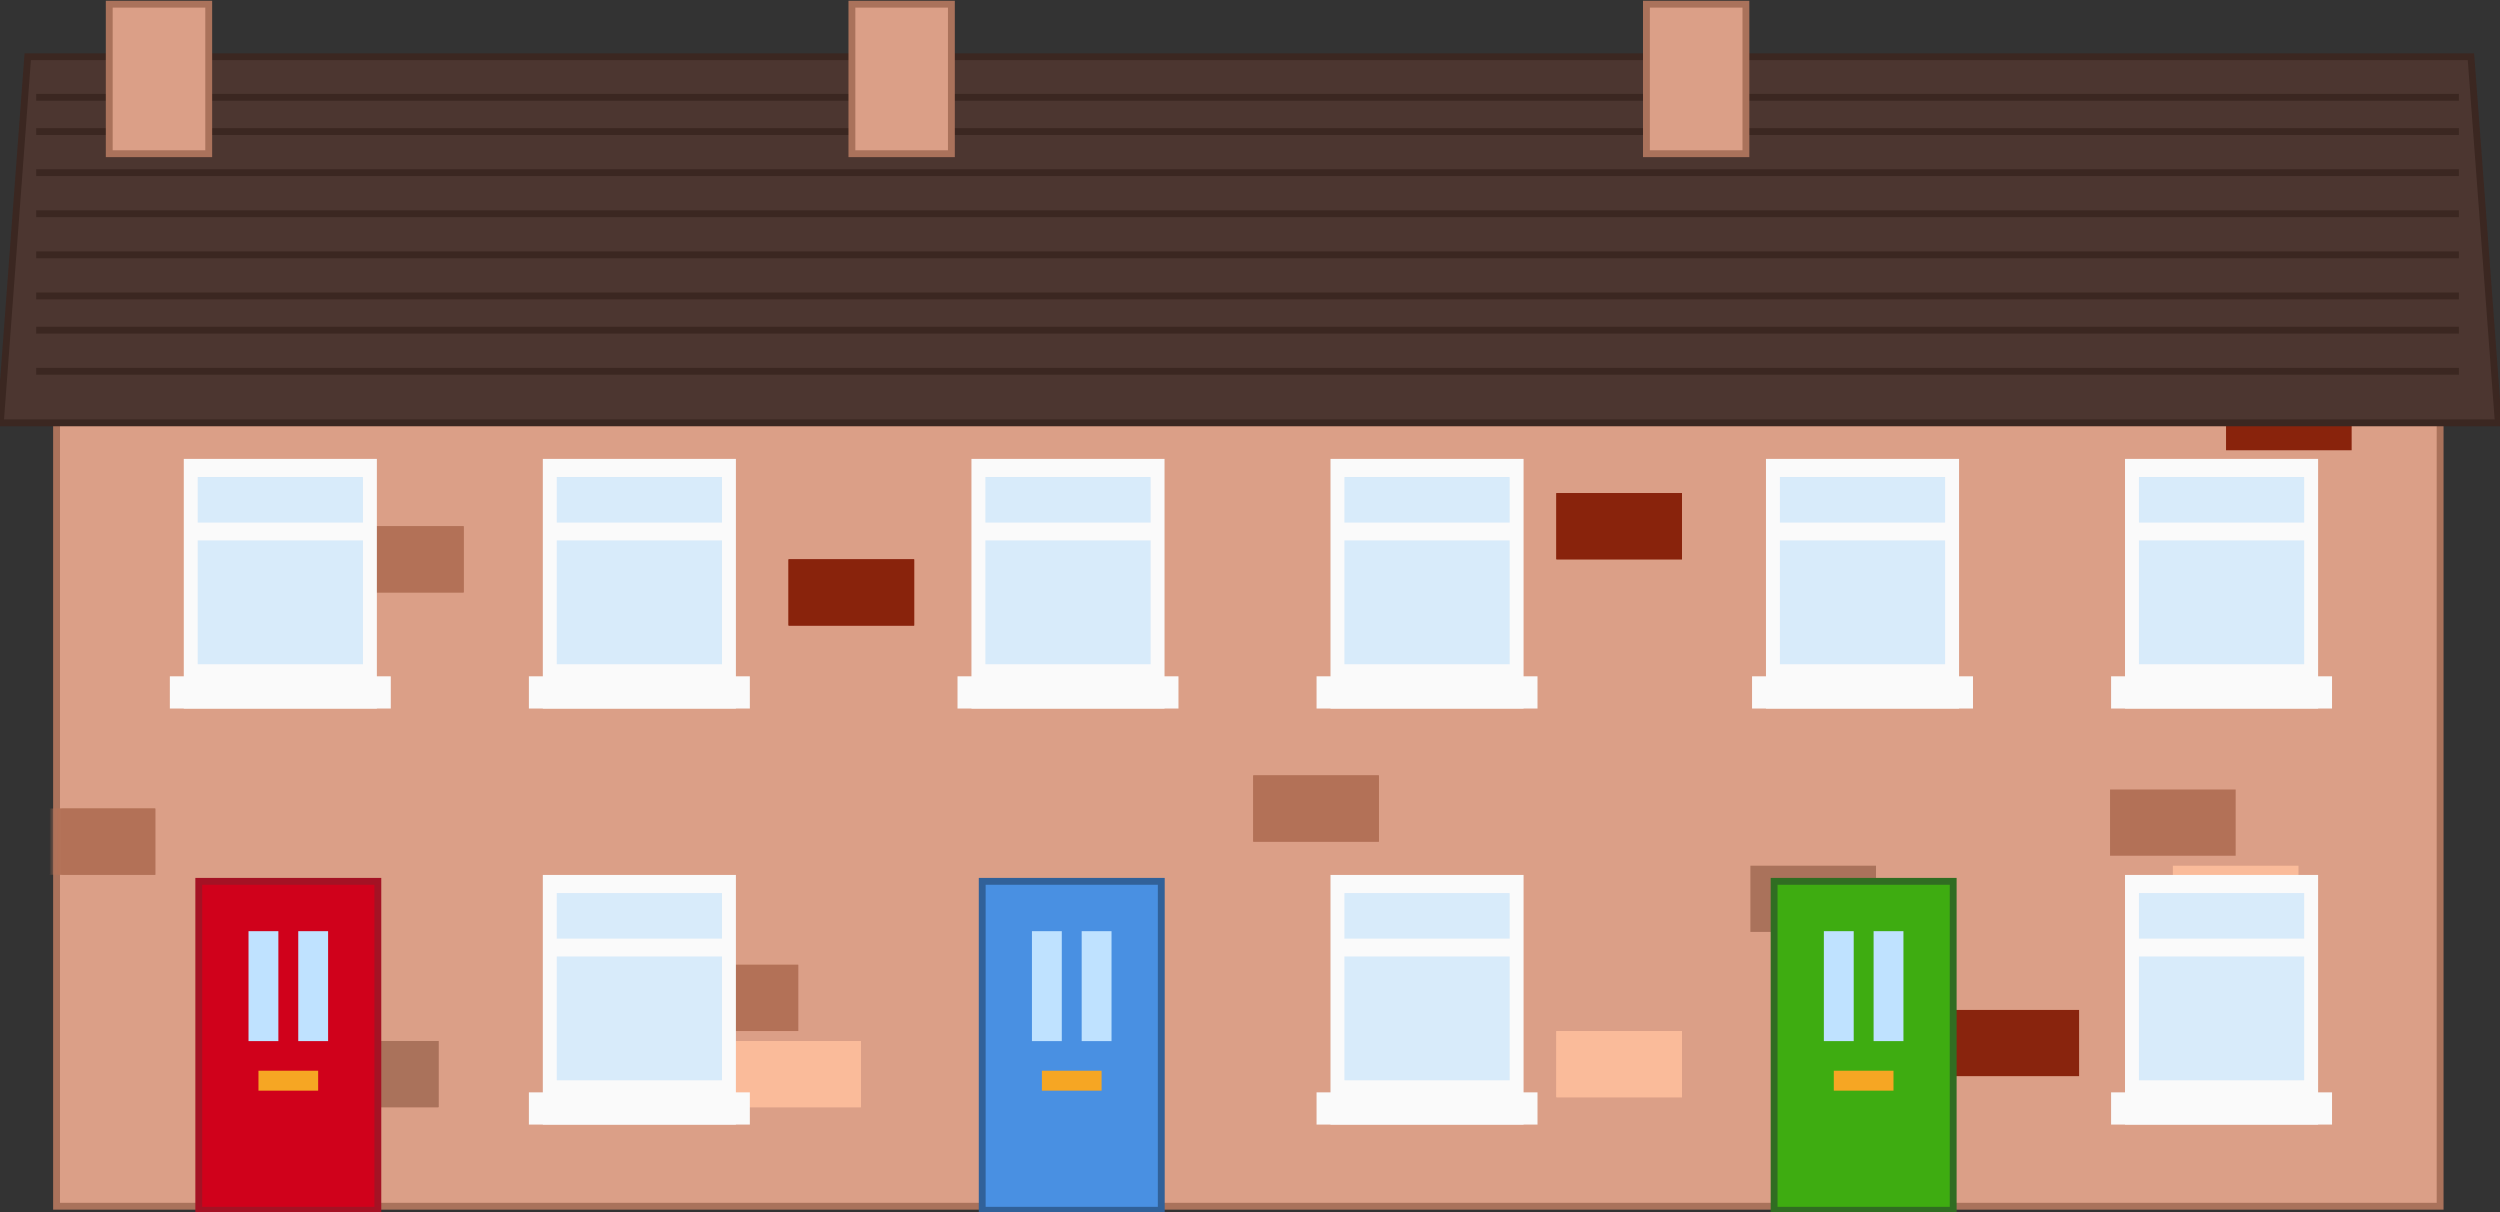 <?xml version="1.0" encoding="UTF-8" standalone="no"?>
<svg width="365px" height="177px" viewBox="0 0 365 177" version="1.1" xmlns="http://www.w3.org/2000/svg" xmlns:xlink="http://www.w3.org/1999/xlink" xmlns:sketch="http://www.bohemiancoding.com/sketch/ns">
    <rect x="0" y="0" width="365" height="177" fill="#333333" stroke="none"/>
    <!-- Generator: Sketch 3.3.2 (12043) - http://www.bohemiancoding.com/sketch -->
    <title>terraced-detail</title>
    <desc>Created with Sketch.</desc>
    <defs>
        <rect id="path-1" x="0.563" y="0.927" width="348" height="145"></rect>
        <path id="path-3" d="M4.025,0.405 L360.733,0.405 L364.733,53.858 L0.025,53.858 L4.025,0.405 Z"></path>
    </defs>
    <g id="Page-1" stroke="none" stroke-width="1" fill="none" fill-rule="evenodd" sketch:type="MSPage">
        <g id="terraced-detail" sketch:type="MSLayerGroup" transform="translate(-0.121, 0.61)">
            <g id="r" transform="translate(0.145, 7.128)">
                <g id="Group" transform="translate(0, 0.139)">
                    <g id="Bricks-Copy" transform="translate(7.67, 22.306)">
                        <mask id="mask-2" sketch:name="Mask" fill="white">
                            <use xlink:href="#path-1"></use>
                        </mask>
                        <use id="Mask" stroke="#AA725B" fill="#DB9F87" sketch:type="MSShapeGroup" xlink:href="#path-1"></use>
                        <g id="Bricks" mask="url(#mask-2)" sketch:type="MSShapeGroup">
                            <g transform="translate(-4.81, 40.837)">
                                <rect id="Rectangle-4-Copy-16" fill="#B37157" x="180.09" y="42.191" width="18.34" height="9.668"></rect>
                                <rect id="Rectangle-4-Copy-17" fill="#89230C" x="112.244" y="10.643" width="18.34" height="9.668"></rect>
                                <rect id="Rectangle-4-Copy-20" fill="#89230C" x="224.348" y="0.974" width="18.34" height="9.668"></rect>
                                <rect id="Rectangle-4-Copy-21" fill="#AA725B" x="42.8" y="80.965" width="18.34" height="9.668"></rect>
                                <rect id="Rectangle-4-Copy-13" fill="#FABB9A" x="104.48" y="80.965" width="18.34" height="9.668"></rect>
                                <rect id="Rectangle-4-Copy-14" fill="#B37157" x="46.471" y="5.809" width="18.34" height="9.668"></rect>
                                <rect id="Rectangle-4-Copy-18" fill="#B37157" x="1.447" y="47.025" width="18.34" height="9.668"></rect>
                                <rect id="Rectangle-4-Copy-19" fill="#FABB9A" x="224.348" y="79.51" width="18.34" height="9.668"></rect>
                                <rect id="Rectangle-4-Copy-15" fill="#B37157" x="95.31" y="69.841" width="18.34" height="9.668"></rect>
                            </g>
                        </g>
                        <g id="Bricks-Copy-5" mask="url(#mask-2)" sketch:type="MSShapeGroup">
                            <g transform="translate(-4.81, 40.837)">
                                <rect id="Rectangle-4-Copy-16" fill="#B37157" x="180.09" y="42.191" width="18.34" height="9.668"></rect>
                                <rect id="Rectangle-4-Copy-17" fill="#89230C" x="112.244" y="10.643" width="18.34" height="9.668"></rect>
                                <rect id="Rectangle-4-Copy-20" fill="#89230C" x="224.348" y="0.974" width="18.34" height="9.668"></rect>
                                <rect id="Rectangle-4-Copy-21" fill="#AA725B" x="42.8" y="80.965" width="18.34" height="9.668"></rect>
                                <rect id="Rectangle-4-Copy-13" fill="#FABB9A" x="104.48" y="80.965" width="18.34" height="9.668"></rect>
                                <rect id="Rectangle-4-Copy-14" fill="#B37157" x="46.471" y="5.809" width="18.34" height="9.668"></rect>
                                <rect id="Rectangle-4-Copy-18" fill="#B37157" x="1.447" y="47.025" width="18.34" height="9.668"></rect>
                                <rect id="Rectangle-4-Copy-19" fill="#FABB9A" x="224.348" y="79.51" width="18.34" height="9.668"></rect>
                                <rect id="Rectangle-4-Copy-15" fill="#B37157" x="95.31" y="69.841" width="18.34" height="9.668"></rect>
                            </g>
                        </g>
                        <g id="Bricks-Copy-9" mask="url(#mask-2)" sketch:type="MSShapeGroup">
                            <g transform="translate(247.063, 15.244)">
                                <rect id="Rectangle-4-Copy-17" fill="#89230C" x="70.244" y="10.643" width="18.34" height="9.668"></rect>
                                <rect id="Rectangle-4-Copy-21" fill="#AA725B" x="0.8" y="80.965" width="18.34" height="9.668"></rect>
                                <rect id="Rectangle-4-Copy-13" fill="#FABB9A" x="62.48" y="80.965" width="18.34" height="9.668"></rect>
                                <rect id="Rectangle-4-Copy-14" fill="#B37157" x="4.471" y="5.809" width="18.34" height="9.668"></rect>
                                <path d="M48.79,102.023 L48.79,111.691 L30.45,111.691 L30.45,102.023 L48.79,102.023 Z" id="Rectangle-4-Copy-18" fill="#89240D"></path>
                                <rect id="Rectangle-4-Copy-15" fill="#B37157" x="53.31" y="69.841" width="18.34" height="9.668"></rect>
                            </g>
                        </g>
                    </g>
                    <g id="Left-House-Windows" transform="translate(24, 59)" sketch:type="MSShapeGroup">
                        <g id="Rectangle-209-+-Rectangle-209-Copy-2-+-Rectangle-209-Copy-Copy-Copy-Copy-+-Rectangle-219-Copy-4-Copy-Copy-Copy-Copy" transform="translate(53.194, 0.123)">
                            <g id="Rectangle-209-+-Rectangle-209-Copy-2-+-Rectangle-209-Copy-Copy-Copy-Copy">
                                <rect id="Rectangle-209" fill="#FAFAFA" x="2.034" y="0" width="28.19" height="36.445"></rect>
                                <rect id="Rectangle-209-Copy-2" fill-opacity="0.303" fill="#88C6F8" x="4.069" y="2.645" width="24.121" height="27.334"></rect>
                                <rect id="Rectangle-209-Copy" fill="#FAFAFA" x="0" y="31.743" width="32.258" height="4.703"></rect>
                            </g>
                            <rect id="Rectangle-219-Copy-4" fill="#FAFAFA" x="2.933" y="9.297" width="26.026" height="2.603"></rect>
                        </g>
                        <g id="Rectangle-209-+-Rectangle-209-Copy-2-+-Rectangle-209-Copy-Copy-Copy-Copy-+-Rectangle-219-Copy-4-Copy-Copy-Copy" transform="translate(0.774, 0.123)">
                            <g id="Rectangle-209-+-Rectangle-209-Copy-2-+-Rectangle-209-Copy-Copy-Copy-Copy">
                                <rect id="Rectangle-209" fill="#FAFAFA" x="2.034" y="0" width="28.19" height="36.445"></rect>
                                <rect id="Rectangle-209-Copy-2" fill-opacity="0.303" fill="#88C6F8" x="4.069" y="2.645" width="24.121" height="27.334"></rect>
                                <rect id="Rectangle-209-Copy" fill="#FAFAFA" x="0" y="31.743" width="32.258" height="4.703"></rect>
                            </g>
                            <rect id="Rectangle-219-Copy-4" fill="#FAFAFA" x="2.933" y="9.297" width="26.026" height="2.603"></rect>
                        </g>
                        <g id="Rectangle-209-+-Rectangle-209-Copy-2-+-Rectangle-209-Copy-Copy-Copy-Copy-+-Rectangle-219-Copy-4-Copy-Copy-Copy-Copy-Copy" transform="translate(53.194, 60.865)">
                            <g id="Rectangle-209-+-Rectangle-209-Copy-2-+-Rectangle-209-Copy-Copy-Copy-Copy">
                                <rect id="Rectangle-209" fill="#FAFAFA" x="2.034" y="0" width="28.19" height="36.445"></rect>
                                <rect id="Rectangle-209-Copy-2" fill-opacity="0.303" fill="#88C6F8" x="4.069" y="2.645" width="24.121" height="27.334"></rect>
                                <rect id="Rectangle-209-Copy" fill="#FAFAFA" x="0" y="31.743" width="32.258" height="4.703"></rect>
                            </g>
                            <rect id="Rectangle-219-Copy-4" fill="#FAFAFA" x="2.933" y="9.297" width="26.026" height="2.603"></rect>
                        </g>
                    </g>
                    <g id="Left-House-Windows-Copy" transform="translate(139, 59)" sketch:type="MSShapeGroup">
                        <g id="Rectangle-209-+-Rectangle-209-Copy-2-+-Rectangle-209-Copy-Copy-Copy-Copy-+-Rectangle-219-Copy-4-Copy-Copy-Copy-Copy" transform="translate(53.194, 0.123)">
                            <g id="Rectangle-209-+-Rectangle-209-Copy-2-+-Rectangle-209-Copy-Copy-Copy-Copy">
                                <rect id="Rectangle-209" fill="#FAFAFA" x="2.034" y="0" width="28.19" height="36.445"></rect>
                                <rect id="Rectangle-209-Copy-2" fill-opacity="0.303" fill="#88C6F8" x="4.069" y="2.645" width="24.121" height="27.334"></rect>
                                <rect id="Rectangle-209-Copy" fill="#FAFAFA" x="0" y="31.743" width="32.258" height="4.703"></rect>
                            </g>
                            <rect id="Rectangle-219-Copy-4" fill="#FAFAFA" x="2.933" y="9.297" width="26.026" height="2.603"></rect>
                        </g>
                        <g id="Rectangle-209-+-Rectangle-209-Copy-2-+-Rectangle-209-Copy-Copy-Copy-Copy-+-Rectangle-219-Copy-4-Copy-Copy-Copy" transform="translate(0.774, 0.123)">
                            <g id="Rectangle-209-+-Rectangle-209-Copy-2-+-Rectangle-209-Copy-Copy-Copy-Copy">
                                <rect id="Rectangle-209" fill="#FAFAFA" x="2.034" y="0" width="28.19" height="36.445"></rect>
                                <rect id="Rectangle-209-Copy-2" fill-opacity="0.303" fill="#88C6F8" x="4.069" y="2.645" width="24.121" height="27.334"></rect>
                                <rect id="Rectangle-209-Copy" fill="#FAFAFA" x="0" y="31.743" width="32.258" height="4.703"></rect>
                            </g>
                            <rect id="Rectangle-219-Copy-4" fill="#FAFAFA" x="2.933" y="9.297" width="26.026" height="2.603"></rect>
                        </g>
                        <g id="Rectangle-209-+-Rectangle-209-Copy-2-+-Rectangle-209-Copy-Copy-Copy-Copy-+-Rectangle-219-Copy-4-Copy-Copy-Copy-Copy-Copy" transform="translate(53.194, 60.865)">
                            <g id="Rectangle-209-+-Rectangle-209-Copy-2-+-Rectangle-209-Copy-Copy-Copy-Copy">
                                <rect id="Rectangle-209" fill="#FAFAFA" x="2.034" y="0" width="28.19" height="36.445"></rect>
                                <rect id="Rectangle-209-Copy-2" fill-opacity="0.303" fill="#88C6F8" x="4.069" y="2.645" width="24.121" height="27.334"></rect>
                                <rect id="Rectangle-209-Copy" fill="#FAFAFA" x="0" y="31.743" width="32.258" height="4.703"></rect>
                            </g>
                            <rect id="Rectangle-219-Copy-4" fill="#FAFAFA" x="2.933" y="9.297" width="26.026" height="2.603"></rect>
                        </g>
                    </g>
                    <g id="Left-House-Windows-Copy-2" transform="translate(255, 59)" sketch:type="MSShapeGroup">
                        <g id="Rectangle-209-+-Rectangle-209-Copy-2-+-Rectangle-209-Copy-Copy-Copy-Copy-+-Rectangle-219-Copy-4-Copy-Copy-Copy-Copy" transform="translate(53.194, 0.123)">
                            <g id="Rectangle-209-+-Rectangle-209-Copy-2-+-Rectangle-209-Copy-Copy-Copy-Copy">
                                <rect id="Rectangle-209" fill="#FAFAFA" x="2.034" y="0" width="28.19" height="36.445"></rect>
                                <rect id="Rectangle-209-Copy-2" fill-opacity="0.303" fill="#88C6F8" x="4.069" y="2.645" width="24.121" height="27.334"></rect>
                                <rect id="Rectangle-209-Copy" fill="#FAFAFA" x="0" y="31.743" width="32.258" height="4.703"></rect>
                            </g>
                            <rect id="Rectangle-219-Copy-4" fill="#FAFAFA" x="2.933" y="9.297" width="26.026" height="2.603"></rect>
                        </g>
                        <g id="Rectangle-209-+-Rectangle-209-Copy-2-+-Rectangle-209-Copy-Copy-Copy-Copy-+-Rectangle-219-Copy-4-Copy-Copy-Copy" transform="translate(0.774, 0.123)">
                            <g id="Rectangle-209-+-Rectangle-209-Copy-2-+-Rectangle-209-Copy-Copy-Copy-Copy">
                                <rect id="Rectangle-209" fill="#FAFAFA" x="2.034" y="0" width="28.19" height="36.445"></rect>
                                <rect id="Rectangle-209-Copy-2" fill-opacity="0.303" fill="#88C6F8" x="4.069" y="2.645" width="24.121" height="27.334"></rect>
                                <rect id="Rectangle-209-Copy" fill="#FAFAFA" x="0" y="31.743" width="32.258" height="4.703"></rect>
                            </g>
                            <rect id="Rectangle-219-Copy-4" fill="#FAFAFA" x="2.933" y="9.297" width="26.026" height="2.603"></rect>
                        </g>
                        <g id="Rectangle-209-+-Rectangle-209-Copy-2-+-Rectangle-209-Copy-Copy-Copy-Copy-+-Rectangle-219-Copy-4-Copy-Copy-Copy-Copy-Copy" transform="translate(53.194, 60.865)">
                            <g id="Rectangle-209-+-Rectangle-209-Copy-2-+-Rectangle-209-Copy-Copy-Copy-Copy">
                                <rect id="Rectangle-209" fill="#FAFAFA" x="2.034" y="0" width="28.19" height="36.445"></rect>
                                <rect id="Rectangle-209-Copy-2" fill-opacity="0.303" fill="#88C6F8" x="4.069" y="2.645" width="24.121" height="27.334"></rect>
                                <rect id="Rectangle-209-Copy" fill="#FAFAFA" x="0" y="31.743" width="32.258" height="4.703"></rect>
                            </g>
                            <rect id="Rectangle-219-Copy-4" fill="#FAFAFA" x="2.933" y="9.297" width="26.026" height="2.603"></rect>
                        </g>
                    </g>
                    <g>
                        <mask id="mask-4" sketch:name="Mask" fill="white">
                            <use xlink:href="#path-3"></use>
                        </mask>
                        <use id="Mask" stroke="#3B2721" fill="#4C3630" sketch:type="MSShapeGroup" xlink:href="#path-3"></use>
                        <g mask="url(#mask-4)" stroke-linecap="square" stroke="#3B2721" sketch:type="MSShapeGroup">
                            <g transform="translate(5.76, 5.83)">
                                <path d="M352.717,0.5 L4.54747351e-13,0.5" id="Line-Copy-16"></path>
                                <path d="M352.717,5.5 L4.54747351e-13,5.5" id="Line-Copy-26"></path>
                                <path d="M352.717,11.5 L4.54747351e-13,11.5" id="Line-Copy-27"></path>
                                <path d="M352.717,17.5 L4.54747351e-13,17.5" id="Line-Copy-28"></path>
                                <path d="M352.717,23.5 L4.54747351e-13,23.5" id="Line-Copy-29"></path>
                                <path d="M352.717,29.5 L4.54747351e-13,29.5" id="Line-Copy-30"></path>
                                <path d="M352.717,34.5 L4.54747351e-13,34.5" id="Line-Copy-31"></path>
                                <path d="M352.717,40.5 L4.54747351e-13,40.5" id="Line-Copy-32"></path>
                            </g>
                        </g>
                    </g>
                    <g id="Red-Door" transform="translate(28, 120)" sketch:type="MSShapeGroup">
                        <rect id="Rectangle-218-Copy" stroke="#A41224" fill="#D0011B" x="0.998" y="0.798" width="26.143" height="48.024"></rect>
                        <rect id="Rectangle-4486" fill="#BFE2FF" x="8.26" y="8.074" width="4.357" height="16.05"></rect>
                        <rect id="Rectangle-4486-Copy" fill="#BFE2FF" x="15.521" y="8.074" width="4.357" height="16.05"></rect>
                        <rect id="Rectangle-4488" fill="#F6A623" x="9.712" y="28.448" width="8.714" height="2.911"></rect>
                    </g>
                    <g id="Green-Door" transform="translate(258, 120)" sketch:type="MSShapeGroup">
                        <rect id="Rectangle-218-Copy" stroke="#306D22" fill="#3EAC11" x="0.998" y="0.798" width="26.143" height="48.024"></rect>
                        <rect id="Rectangle-4486" fill="#BFE2FF" x="8.26" y="8.074" width="4.357" height="16.05"></rect>
                        <rect id="Rectangle-4486-Copy" fill="#BFE2FF" x="15.521" y="8.074" width="4.357" height="16.05"></rect>
                        <rect id="Rectangle-4488" fill="#F6A623" x="9.712" y="28.448" width="8.714" height="2.911"></rect>
                    </g>
                    <g id="Blue-Door" transform="translate(143, 120)" sketch:type="MSShapeGroup">
                        <rect id="Rectangle-218-Copy-2" stroke="#316199" fill="#4990E2" x="0.379" y="0.798" width="26.143" height="48.024"></rect>
                        <rect id="Rectangle-4486-Copy-3" fill="#BFE2FF" x="7.64" y="8.074" width="4.357" height="16.05"></rect>
                        <rect id="Rectangle-4486-Copy-2" fill="#BFE2FF" x="14.902" y="8.074" width="4.357" height="16.05"></rect>
                        <rect id="Rectangle-4488-Copy" fill="#F6A623" x="9.093" y="28.448" width="8.714" height="2.911"></rect>
                    </g>
                </g>
            </g>
            <rect id="Rectangle-4491" stroke="#AA725B" fill="#DB9F87" sketch:type="MSShapeGroup" x="16.071" y="0" width="14.524" height="21.829"></rect>
            <rect id="Rectangle-4491-Copy" stroke="#AA725B" fill="#DB9F87" sketch:type="MSShapeGroup" x="124.5" y="0" width="14.524" height="21.829"></rect>
            <rect id="Rectangle-4491-Copy-2" stroke="#AA725B" fill="#DB9F87" sketch:type="MSShapeGroup" x="240.5" y="0" width="14.524" height="21.829"></rect>
        </g>
    </g>
</svg>